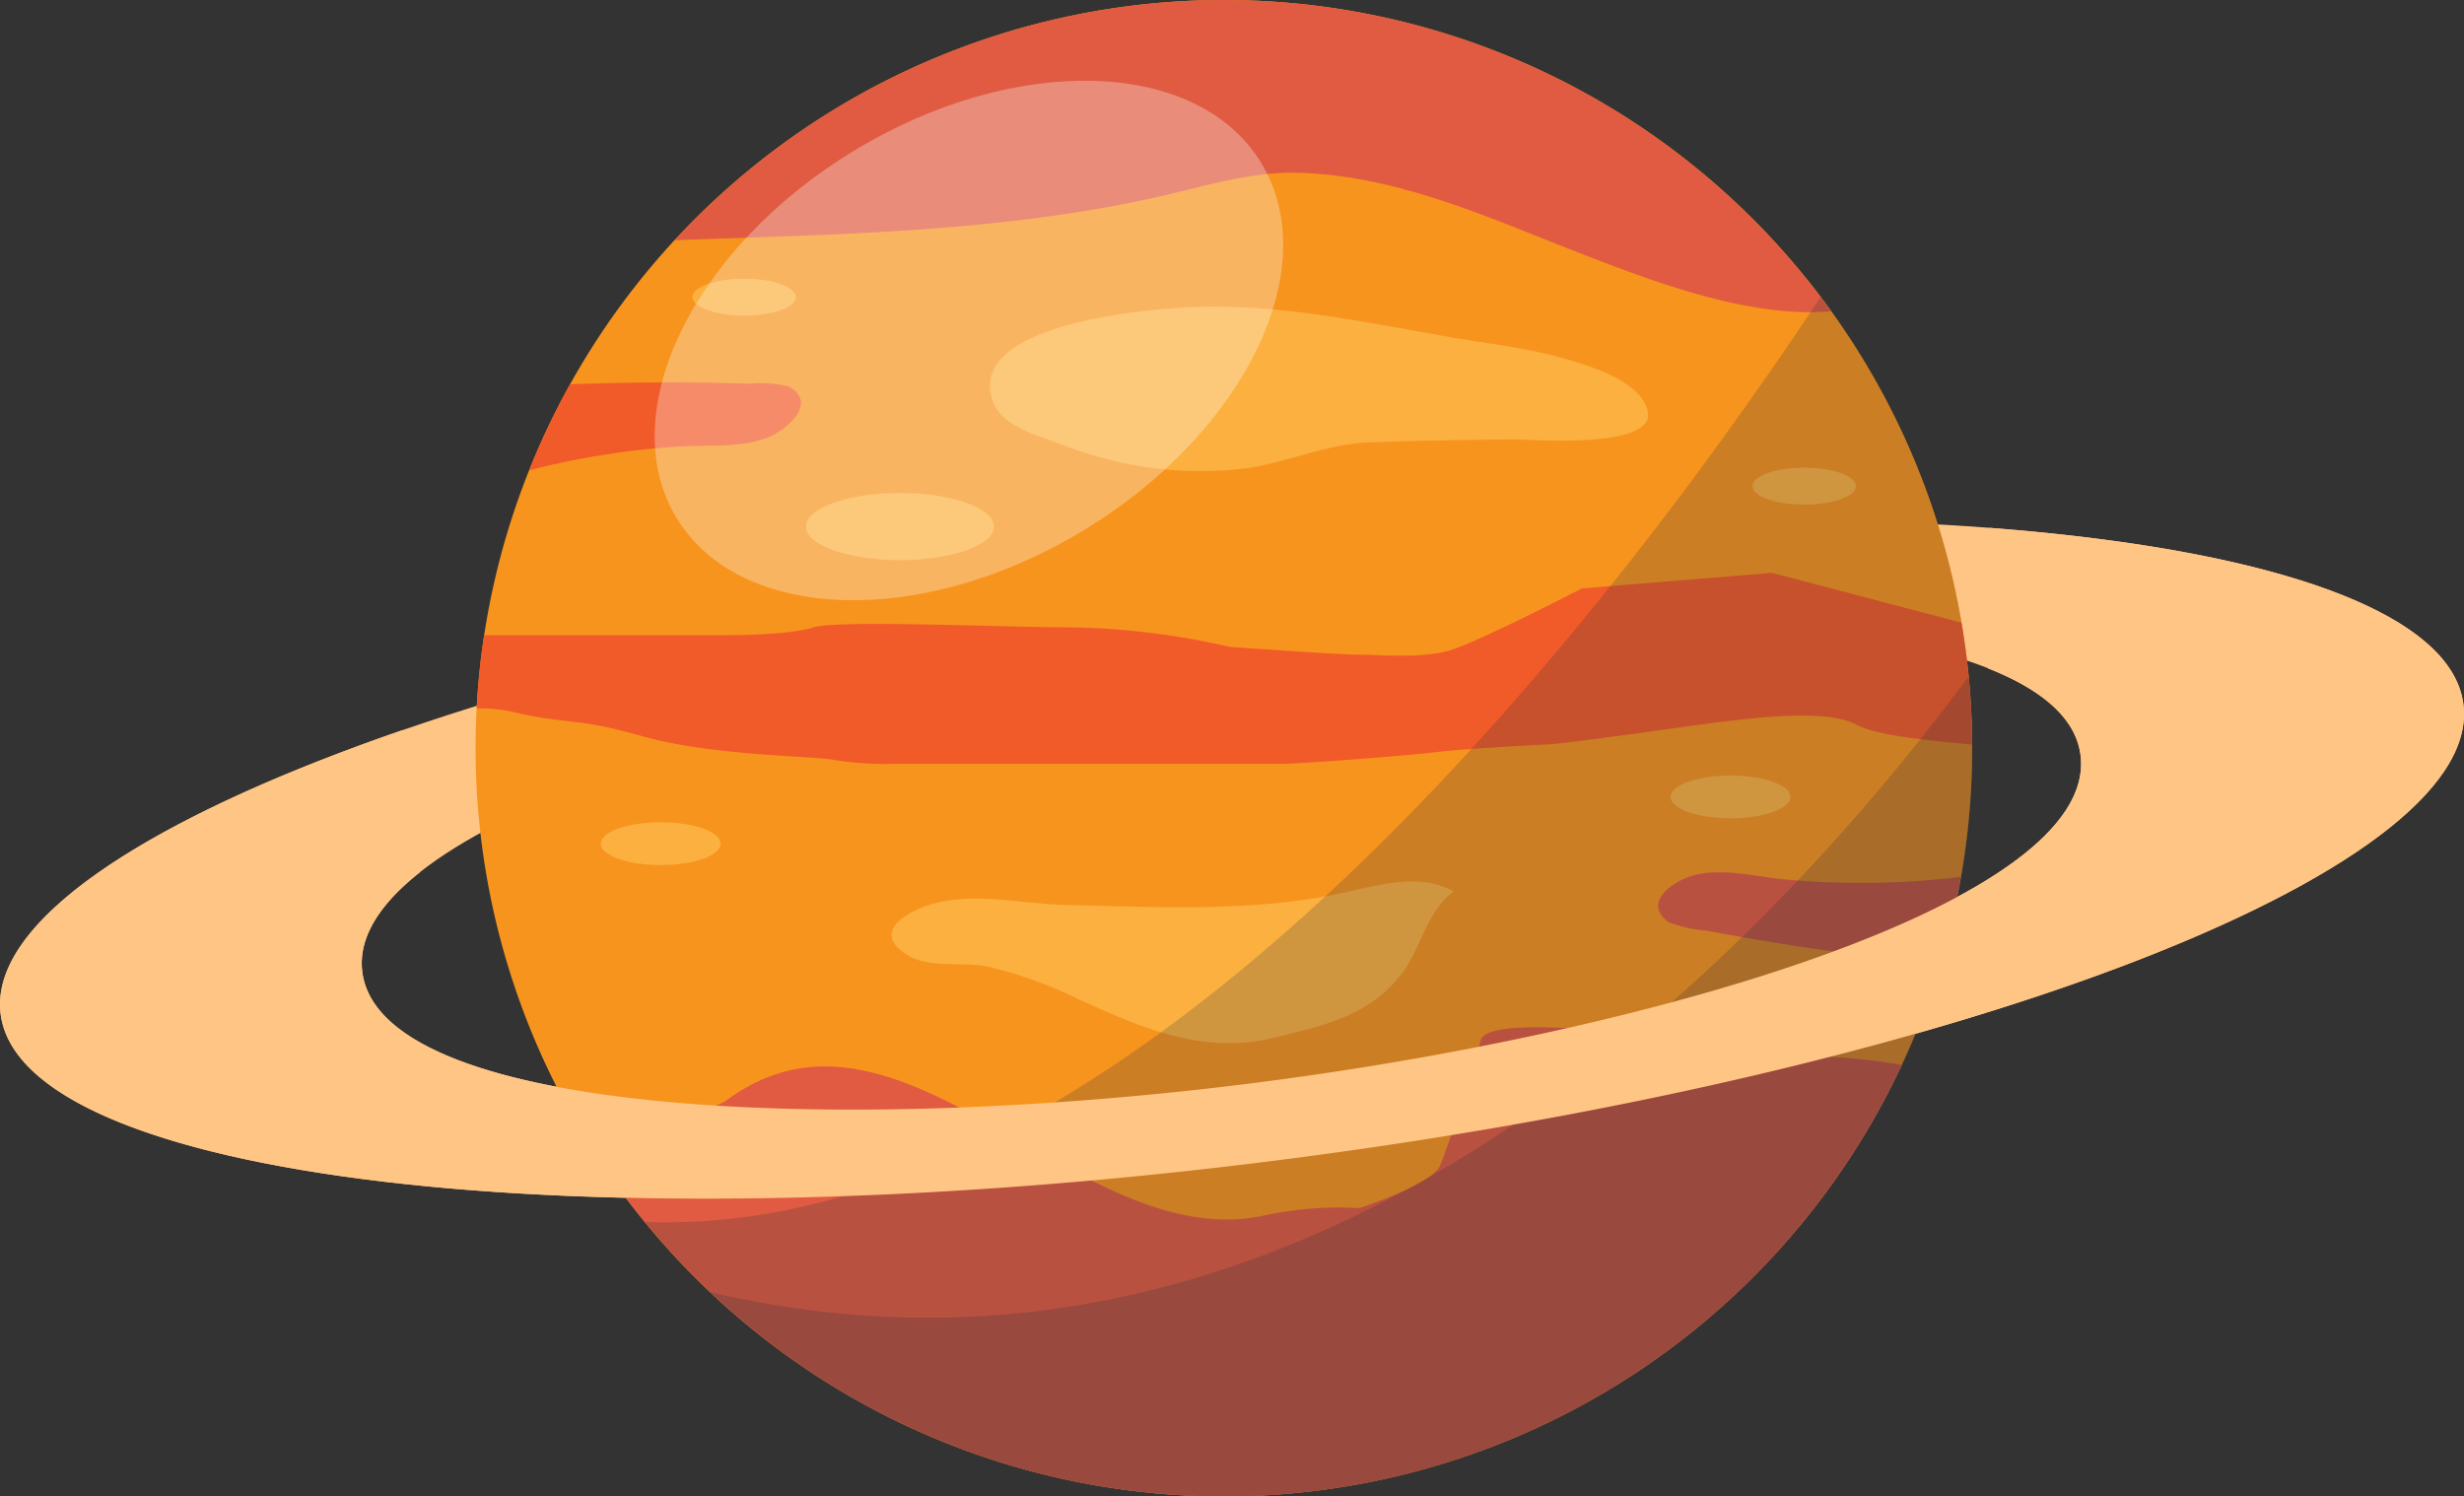 <svg xmlns="http://www.w3.org/2000/svg" xmlns:xlink="http://www.w3.org/1999/xlink" width="193.521" height="117.539" viewBox="0 0 193.521 117.539">
  <rect x="0" y="0" width="193.521" height="117.539" fill="#333333" stroke="none"/>
  <defs>
    <linearGradient id="linear-gradient" x1="-0.889" y1="-0.607" x2="-0.559" y2="0.103" gradientUnits="objectBoundingBox">
      <stop offset="0" stop-color="#fefefe"/>
      <stop offset="1" stop-color="#fefefe" stop-opacity="0"/>
    </linearGradient>
  </defs>
  <g id="Group_14" data-name="Group 14" transform="translate(-279.535 -215.226)">
    <path id="Path_26" data-name="Path 26" d="M373.9,258.9c-53.421,6.632-95.656,22.669-94.331,35.821s45.708,18.427,99.128,11.794,95.657-22.669,94.332-35.817S427.318,252.272,373.9,258.9Zm3.316,41.491c-32.719,4.061-68.107,2.3-69.239-8.961S341,269.778,373.717,265.713s68.1-2.3,69.237,8.963S409.929,296.331,377.212,300.392Z" fill="#ffc585"/>
    <g id="Group_13" data-name="Group 13">
      <g id="Group_11" data-name="Group 11">
        <path id="Path_27" data-name="Path 27" d="M434.427,273.995a58.77,58.77,0,1,1-58.771-58.769A58.771,58.771,0,0,1,434.427,273.995Z" fill="#f7941e"/>
        <g id="Group_10" data-name="Group 10">
          <path id="Path_28" data-name="Path 28" d="M402.029,243.287c-2.824-.779-5.746-1.086-8.625-1.586-6.492-1.133-13.079-2.559-19.706-2.377-3.186.088-18.48,1.146-16.178,7.438.75,2.048,3.72,2.74,5.515,3.416A29.435,29.435,0,0,0,377.471,252c3.2-.459,6.232-1.894,9.492-2.019,3.772-.149,7.547-.2,11.321-.237.806-.007,3.8.207,6.413,0,2.446-.2,4.561-.762,4.248-2.225C408.426,245.088,404.023,243.837,402.029,243.287Z" fill="#fbb040"/>
          <path id="Path_29" data-name="Path 29" d="M423.352,239.676a58.743,58.743,0,0,0-90.831-5.581c12.924-.481,25.942-.612,38.57-3.547,3.44-.8,6.892-1.862,10.481-1.75,8.18.254,15.647,3.879,23.109,6.726C409.751,237.46,417.124,240.23,423.352,239.676Z" fill="#e05b41"/>
          <path id="Path_30" data-name="Path 30" d="M419.533,284.285c-2.193-.232-4.568-.847-6.767-.361-1.525.336-4.4,2.067-2.211,3.715a9.463,9.463,0,0,0,2.938.67c4.737.914,9.688,1.658,14.481,2.223,1.328.157,2.659.248,3.991.3a58.664,58.664,0,0,0,1.578-6.734A64.785,64.785,0,0,1,419.533,284.285Z" fill="#e05b41"/>
          <path id="Path_31" data-name="Path 31" d="M421.876,298.176c-2.34-.059-25.289-4.112-26.048-1.226-.636,2.451-2.541,8.265-3.176,9.8s-6.354,3.367-6.354,3.367a28.239,28.239,0,0,0-7.623.613c-14.536,3-28.284-19.028-41.929-9.185-2.545,1.839-8.578,1.227-11.118,2.144a5.389,5.389,0,0,1-.583.174,58.766,58.766,0,0,0,103.859-4.99A48.752,48.752,0,0,0,421.876,298.176Z" fill="#e05b41"/>
          <path id="Path_32" data-name="Path 32" d="M363.266,286.307c-3.354-.076-6.9-.968-10.22-.156-1.955.479-5.229,2.167-2.347,4.033,1.78,1.153,4.4.551,6.4.958a34.442,34.442,0,0,1,7.252,2.617c5.1,2.307,9.736,4.368,15.518,2.923,3.847-.962,7.347-1.733,9.853-5.1,1.39-1.873,1.975-4.97,3.994-6.319-2.744-1.59-6.24-.417-9.112.177C377.631,286.878,370.338,286.466,363.266,286.307Z" fill="#fbb040"/>
          <path id="Path_33" data-name="Path 33" d="M333.1,250.285c2.2-.111,4.644.126,6.741-.7,1.453-.569,4.027-2.729,1.6-4.015a9.424,9.424,0,0,0-3.006-.2c-4.649-.16-9.466-.128-14.128.043a58.163,58.163,0,0,0-3.215,6.756A62.58,62.58,0,0,1,333.1,250.285Z" fill="#f15a29"/>
          <path id="Path_34" data-name="Path 34" d="M320.227,271.24c4.128.918,4.447.307,9.847,1.837s13.66,1.53,14.93,1.836a26.559,26.559,0,0,0,4.766.307h30.494c1.269,0,9.53-.614,12.07-.919s8.895-.613,8.895-.613.635,0,7.306-.918,13.977-2.141,16.834-.612c1.586.849,5.614,1.228,9.051,1.552a59.22,59.22,0,0,0-.833-9.576L418.7,260.221l-14.929,1.224s-8.258,4.284-10.483,4.9-5.4.306-6.989.306-10.163-.612-10.163-.612a60.4,60.4,0,0,0-12.072-1.531c-5.717,0-18.743-.612-20.647,0s-6.353.613-7.307.613H317.555q-.428,2.83-.584,5.744A12.316,12.316,0,0,1,320.227,271.24Z" fill="#f15a29"/>
        </g>
        <path id="Path_35" data-name="Path 35" d="M357.6,256.586c0,1.459-3.306,2.64-7.385,2.64s-7.385-1.181-7.385-2.64,3.306-2.64,7.385-2.64S357.6,255.129,357.6,256.586Z" fill="#fbb040"/>
        <path id="Path_36" data-name="Path 36" d="M420.156,277.82c0,.929-2.107,1.683-4.706,1.683s-4.706-.754-4.706-1.683,2.108-1.681,4.706-1.681S420.156,276.892,420.156,277.82Z" fill="#fbb040"/>
        <path id="Path_37" data-name="Path 37" d="M336.135,281.493c0,.93-2.108,1.683-4.707,1.683s-4.706-.753-4.706-1.683,2.107-1.682,4.706-1.682S336.135,280.565,336.135,281.493Z" fill="#fbb040"/>
        <path id="Path_38" data-name="Path 38" d="M425.3,253.41c0,.8-1.82,1.452-4.064,1.452s-4.064-.649-4.064-1.452,1.819-1.453,4.064-1.453S425.3,252.607,425.3,253.41Z" fill="#fbb040"/>
        <path id="Path_39" data-name="Path 39" d="M389.335,303.3c0,.8-1.821,1.453-4.065,1.453s-4.063-.651-4.063-1.453,1.818-1.451,4.063-1.451S389.335,302.5,389.335,303.3Z" fill="#fbb040"/>
        <path id="Path_40" data-name="Path 40" d="M342.044,238.565c0,.8-1.821,1.453-4.064,1.453s-4.064-.651-4.064-1.453,1.818-1.453,4.064-1.453S342.044,237.762,342.044,238.565Z" fill="#fbb040"/>
      </g>
      <g id="Group_12" data-name="Group 12">
        <path id="Path_41" data-name="Path 41" d="M330.164,311.2a58.765,58.765,0,0,0,92.363-72.647C405.672,263.99,368.291,312.724,330.164,311.2Z" fill="#212a3c" opacity="0.2"/>
        <path id="Path_42" data-name="Path 42" d="M335.318,316.713a58.754,58.754,0,0,0,99.109-42.718c0-1.9-.1-3.77-.275-5.622C416.348,292.272,381.329,327.547,335.318,316.713Z" fill="#212a3c" opacity="0.2"/>
      </g>
      <path id="Path_43" data-name="Path 43" d="M396.655,229.567c8.363,13.775-.637,34.522-20.1,46.34s-42.025,10.235-50.387-3.538.637-34.519,20.1-46.339S388.292,215.8,396.655,229.567Z" opacity="0.3" fill="url(#linear-gradient)"/>
      <path id="Path_44" data-name="Path 44" d="M378.591,228.027c4.995,8.228-1.236,21.137-13.917,28.837s-27.01,7.273-32-.954,1.234-21.137,13.915-28.837S373.6,219.8,378.591,228.027Z" fill="#fefefe" opacity="0.3"/>
    </g>
    <path id="Path_45" data-name="Path 45" d="M473.025,270.7c-.747-7.419-15.207-12.333-37.261-14.014a82.667,82.667,0,0,1-.094,11.04c4.326,1.711,6.987,4,7.284,6.951,1.136,11.262-33.025,21.655-65.742,25.716s-68.107,2.3-69.239-8.961c-.266-2.636,1.422-5.223,4.554-7.7a32.351,32.351,0,0,1-1.408-11.147c-20,6.9-32.277,14.948-31.554,22.133,1.326,13.144,45.708,18.427,99.128,11.794S474.35,283.847,473.025,270.7Z" fill="#ffc585"/>
  </g>
</svg>
